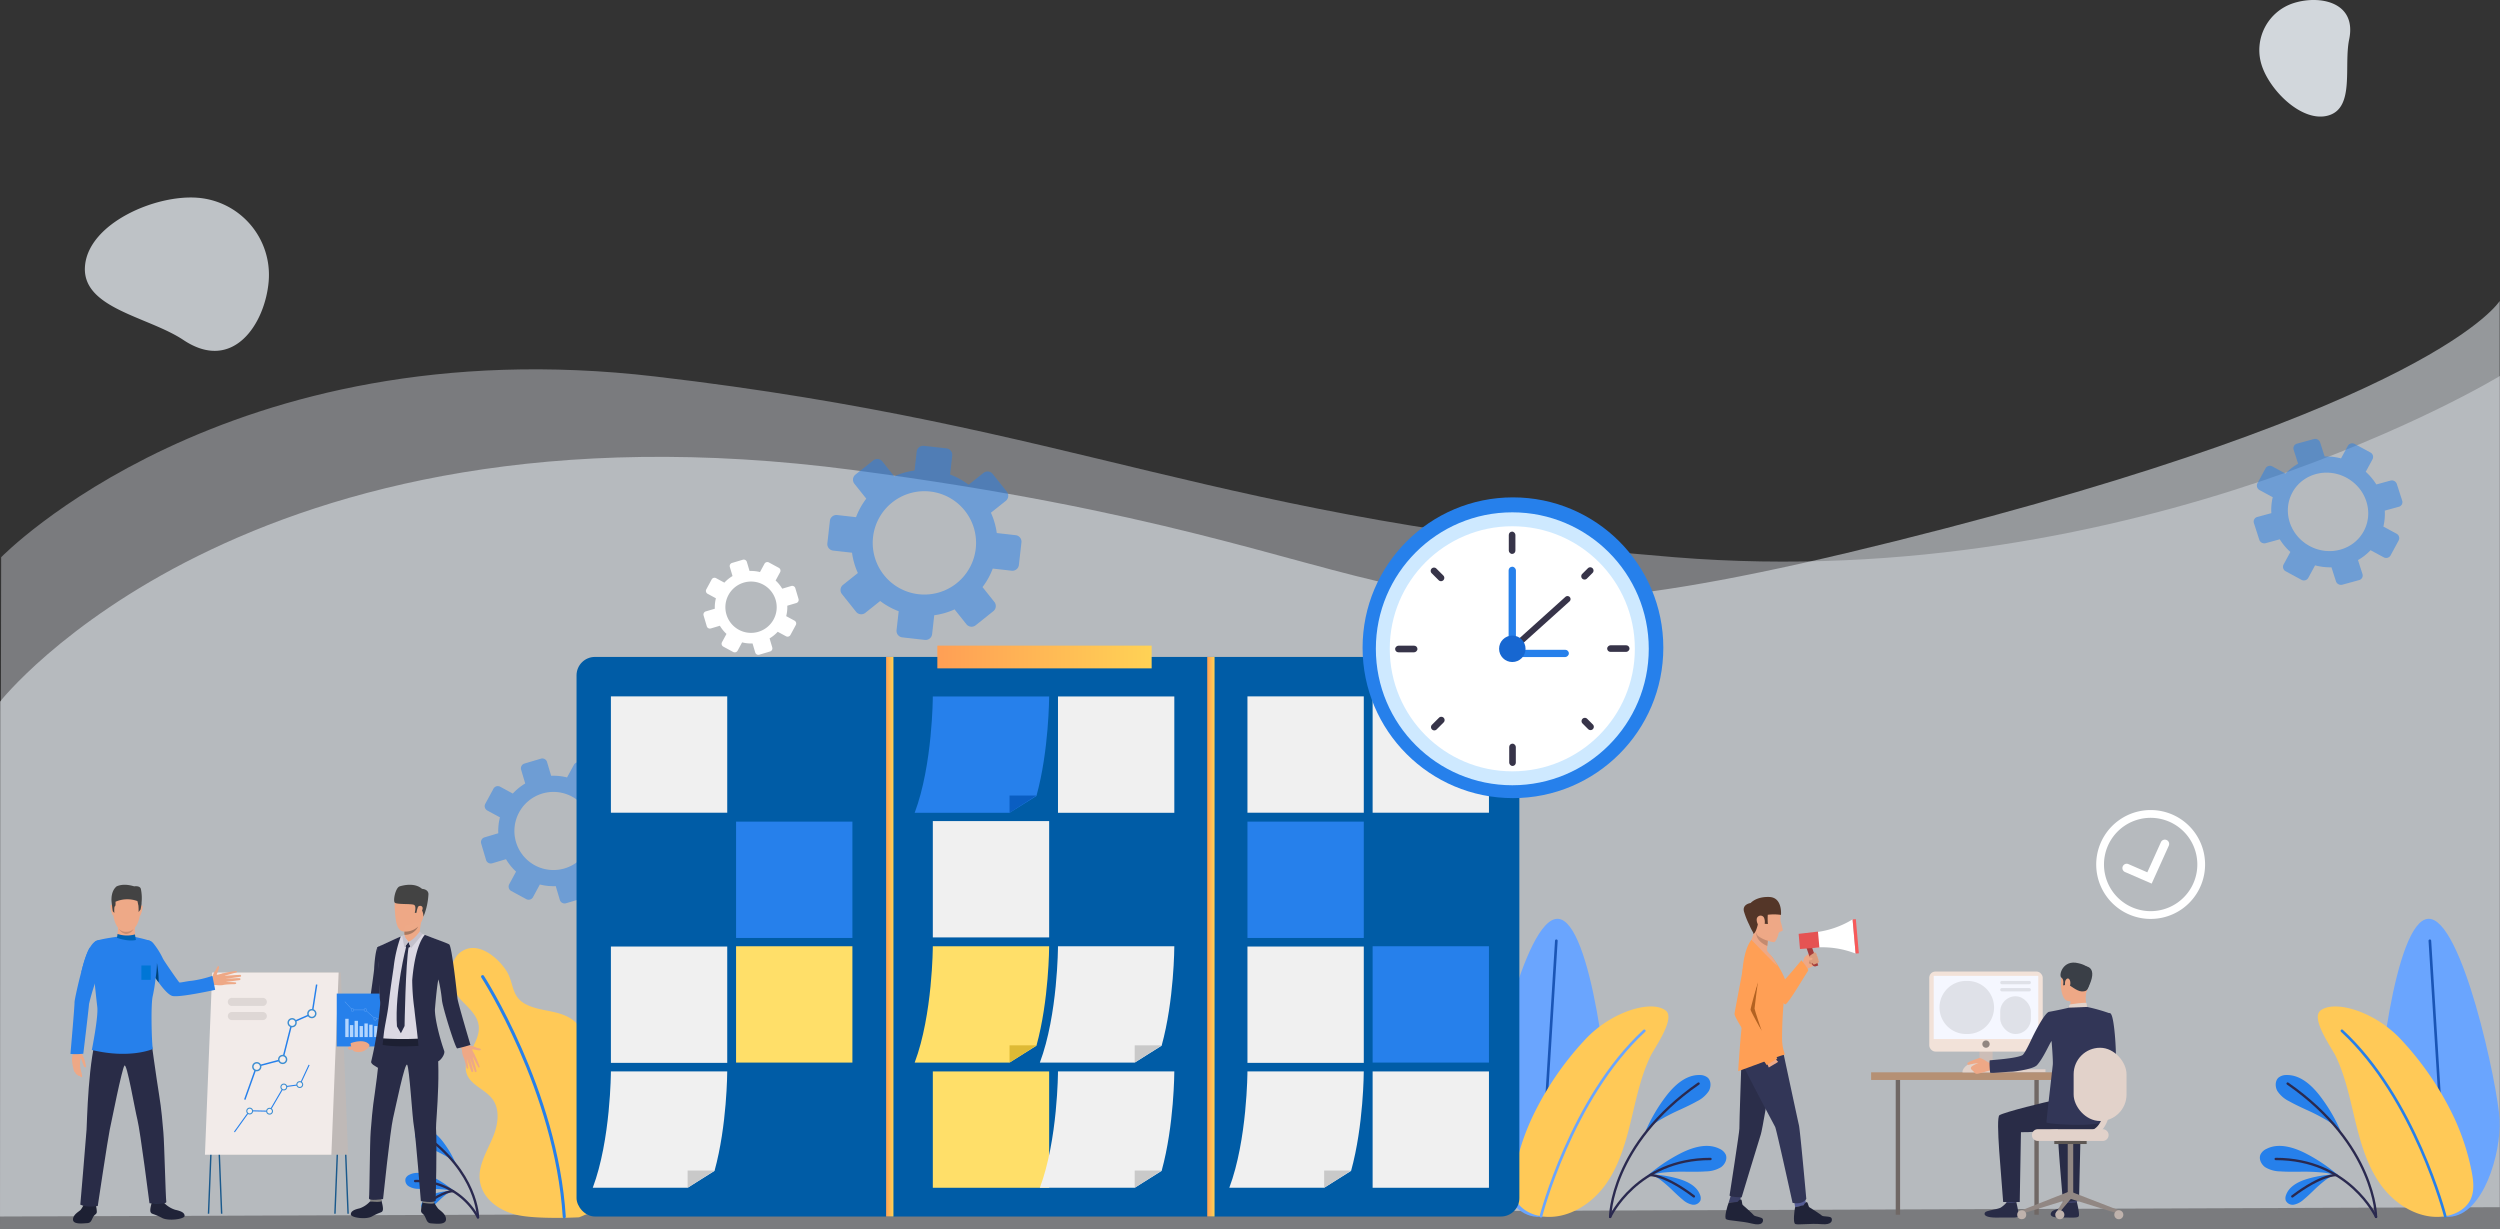 <svg xmlns="http://www.w3.org/2000/svg" xmlns:xlink="http://www.w3.org/1999/xlink" width="814.633" height="400.561" viewBox="0 0 814.633 400.561"><rect x="0" y="0" width="814.633" height="400.561" fill="#333333" stroke="none"/><defs><style>.a,.b,.c,.d{fill:#ecf1f7;}.a{opacity:0.38;}.b{opacity:0.53;}.c{opacity:0.86;}.d{opacity:0.75;}.e,.g{fill:#2680eb;}.e,.f{opacity:0.5;}.h{fill:#fff;}.i{fill:#599af2;opacity:0.39;}.j{fill:#ffc957;}.bj,.k,.l,.n,.o,.p{fill:none;stroke-linecap:round;}.k{stroke:#2a294f;stroke-width:0.78px;}.k,.l,.n,.o,.p{stroke-linejoin:round;}.l,.p{stroke:#2680eb;}.m{fill:#6aa5fe;}.n{stroke:#1a55b5;}.n,.o,.p{stroke-width:0.867px;}.o{stroke:#6aa5fe;}.q{fill:#eea886;}.r{fill:#cf8c6c;}.s{fill:#3b3f66;}.t{fill:#555c94;}.u{fill:#2b2e4a;}.v{fill:#323657;}.w{fill:#ff9f55;}.x{fill:#f75a5a;}.y{fill:#202338;}.z{fill:#eea987;}.aa{fill:#543628;}.ab{fill:#c48a6f;}.ac{fill:#a53c3b;}.ad{fill:#db9c7c;}.ae{fill:#e55353;}.af{fill:#b36222;}.ag{fill:#005ca6;}.ah{fill:#f0f0f0;}.ai{fill:#ffdf69;}.aj{fill:#c9c9c9;}.ak{fill:#deba35;}.al{fill:#0a5ec2;}.am{fill:url(#a);}.an{fill:#c78d71;}.ao{fill:#1d2033;}.ap{fill:#50558a;}.aq{fill:#1a598c;}.ar{fill:#bfb9b7;}.as{fill:#f2ebe9;}.at{fill:#f5eeec;}.au{fill:#3d8ed1;}.av{fill:#ded7d5;}.aw{fill:#2f6b8c;}.ax{fill:#292c47;}.ay{fill:#00447a;}.az{fill:#0076d6;}.ba{fill:#0064b5;}.bb{fill:#434343;}.bc{fill:#b3d5fe;}.bd{fill:#81807e;}.be{fill:#dbd8e3;}.bf{fill:#a77860;}.bg{fill:#c4c1cc;}.bh{fill:#cee9ff;}.bi{fill:#373449;}.bj{stroke:#373449;stroke-miterlimit:10;stroke-width:2px;}.bk{fill:#1767d1;}.bl{fill:#e2d2ca;}.bm{fill:#706865;}.bn{fill:#ccbdb7;}.bo{fill:#b59074;}.bp{fill:#ead8cf;}.bq{fill:#da9b5b;}.br{fill:#424773;}.bs{fill:#3a3f47;}.bt{fill:#918783;}.bu{fill:#5e5854;}.bv{fill:#bfb2ac;}.bw{fill:#f2e2d9;}.bx{fill:#f5f7ff;}.by{fill:#918681;}.bz{fill:#dfe1e8;}</style><linearGradient id="a" y1="0.5" x2="1" y2="0.5" gradientUnits="objectBoundingBox"><stop offset="0" stop-color="#ff9f55"/><stop offset="1" stop-color="#ffd255"/></linearGradient></defs><g transform="translate(-551 -362.929)"><path class="a" d="M1365.633,3572.166H551l.379-218.984s73.068-75.29,213.084-58.9,180.282,46.594,332.295,58.9,268.875-59.086,268.875-59.086Z" transform="translate(0 -2808.675)"/><path class="b" d="M551,3397.011s79.582-101.576,277.893-75.5,163.511,67.187,339.769,23.173,196.87-78.244,196.87-78.244v295.288L551,3564.773Z" transform="translate(0 -2805.438)"/><path class="c" d="M57.352,320.487A16.079,16.079,0,0,0,46.738,340.6c2.621,8.484,13.446,19.132,21.93,16.509S73.5,341.05,75.3,332.355C77.819,320.229,65.836,317.865,57.352,320.487Z" transform="translate(1241.186 43.403)"/><path class="d" d="M54.659,13.283A25.185,25.185,0,0,0,20.558,3C8.3,9.573-4.819,29.409,1.758,41.666S27.89,44.28,41.8,44.443C61.2,44.671,61.234,25.54,54.659,13.283Z" transform="matrix(0.839, 0.545, -0.545, 0.839, 599.932, 413.659)"/><g transform="translate(707.724 610.081)"><path class="e" d="M948.028,208.208l-4.119-2.232a17.892,17.892,0,0,0,.537-5.182l4.493-1.336a1.613,1.613,0,0,0,1.086-2.005l-1.592-5.355a1.612,1.612,0,0,0-2.005-1.086l-4.493,1.336a17.893,17.893,0,0,0-3.281-4.048l2.231-4.119a1.612,1.612,0,0,0-.65-2.186l-4.912-2.661a1.612,1.612,0,0,0-2.186.65L930.9,184.1a17.841,17.841,0,0,0-5.182-.537l-1.336-4.494a1.612,1.612,0,0,0-2.005-1.086l-5.355,1.592a1.613,1.613,0,0,0-1.086,2.005l1.336,4.492a17.885,17.885,0,0,0-4.047,3.282l-4.12-2.231a1.612,1.612,0,0,0-2.186.65l-2.66,4.912a1.612,1.612,0,0,0,.65,2.186l4.119,2.231a17.9,17.9,0,0,0-.537,5.183L904,203.627a1.613,1.613,0,0,0-1.086,2.005l1.592,5.355a1.613,1.613,0,0,0,2.005,1.086l4.493-1.336a17.881,17.881,0,0,0,3.281,4.048l-2.231,4.119a1.612,1.612,0,0,0,.65,2.186l4.912,2.661a1.613,1.613,0,0,0,2.187-.65l2.231-4.12a17.866,17.866,0,0,0,5.182.538l1.336,4.492a1.613,1.613,0,0,0,2.005,1.086l5.355-1.592A1.614,1.614,0,0,0,937,221.5l-1.336-4.492a17.9,17.9,0,0,0,4.047-3.282l4.12,2.232a1.613,1.613,0,0,0,2.186-.651l2.661-4.912A1.613,1.613,0,0,0,948.028,208.208Zm-27.62,4.527a12.728,12.728,0,1,1,17.254-5.13A12.728,12.728,0,0,1,920.408,212.735Z" transform="translate(-902.848 -177.92)"/></g><g class="f" transform="translate(811.536 522.558) rotate(-22)"><path class="g" d="M59.769,40.067l-5.45-2.952a23.666,23.666,0,0,0,.711-6.856l5.944-1.767a2.134,2.134,0,0,0,1.437-2.653L60.3,18.755a2.132,2.132,0,0,0-2.653-1.436l-5.944,1.767a23.675,23.675,0,0,0-4.341-5.354l2.951-5.449a2.133,2.133,0,0,0-.86-2.892l-6.5-3.52a2.133,2.133,0,0,0-2.892.86l-2.952,5.45A23.6,23.6,0,0,0,30.26,7.47L28.493,1.525A2.132,2.132,0,0,0,25.84.089L18.756,2.2a2.133,2.133,0,0,0-1.437,2.653l1.767,5.943a23.655,23.655,0,0,0-5.353,4.342l-5.45-2.951a2.132,2.132,0,0,0-2.892.86l-3.519,6.5a2.133,2.133,0,0,0,.86,2.892l5.45,2.951A23.679,23.679,0,0,0,7.47,32.24L1.526,34.007A2.134,2.134,0,0,0,.089,36.66L2.2,43.744a2.134,2.134,0,0,0,2.653,1.437l5.944-1.768a23.656,23.656,0,0,0,4.341,5.354l-2.951,5.449a2.133,2.133,0,0,0,.86,2.892l6.5,3.52a2.134,2.134,0,0,0,2.893-.86l2.951-5.45a23.636,23.636,0,0,0,6.856.711l1.767,5.943a2.133,2.133,0,0,0,2.653,1.437L43.744,60.3a2.135,2.135,0,0,0,1.437-2.654l-1.767-5.943a23.679,23.679,0,0,0,5.353-4.342l5.45,2.952a2.134,2.134,0,0,0,2.892-.861l3.52-6.5A2.134,2.134,0,0,0,59.769,40.067ZM23.231,46.056a16.838,16.838,0,1,1,22.825-6.787A16.838,16.838,0,0,1,23.231,46.056Z" transform="translate(0 0)"/></g><g transform="translate(780.215 545.276)"><path class="h" d="M902.588,154.4l-2.706-1.466a11.753,11.753,0,0,0,.353-3.4l2.952-.877a1.059,1.059,0,0,0,.713-1.318l-1.046-3.518a1.059,1.059,0,0,0-1.317-.713l-2.952.877a11.744,11.744,0,0,0-2.155-2.658l1.466-2.706a1.06,1.06,0,0,0-.427-1.436l-3.227-1.748a1.059,1.059,0,0,0-1.436.427l-1.466,2.706a11.755,11.755,0,0,0-3.4-.353l-.878-2.951a1.059,1.059,0,0,0-1.317-.714l-3.518,1.046a1.059,1.059,0,0,0-.713,1.317l.878,2.951a11.768,11.768,0,0,0-2.659,2.156l-2.706-1.466a1.059,1.059,0,0,0-1.435.427l-1.748,3.227a1.06,1.06,0,0,0,.427,1.436l2.706,1.466a11.758,11.758,0,0,0-.353,3.4l-2.951.878a1.059,1.059,0,0,0-.714,1.317L874,156.228a1.06,1.06,0,0,0,1.318.714l2.951-.878a11.745,11.745,0,0,0,2.156,2.658l-1.466,2.706a1.059,1.059,0,0,0,.427,1.436l3.227,1.748a1.059,1.059,0,0,0,1.435-.427l1.466-2.706a11.732,11.732,0,0,0,3.4.353l.877,2.951a1.06,1.06,0,0,0,1.318.714l3.517-1.046a1.06,1.06,0,0,0,.714-1.318l-.877-2.951a11.765,11.765,0,0,0,2.658-2.156l2.706,1.466a1.059,1.059,0,0,0,1.436-.427l1.747-3.227A1.059,1.059,0,0,0,902.588,154.4Zm-18.143,2.974a8.361,8.361,0,1,1,11.334-3.37A8.361,8.361,0,0,1,884.445,157.376Z" transform="translate(-872.911 -134.508)"/></g><path class="i" d="M1232.287,198.328l-2.164-1.172a8.772,8.772,0,0,0,.229-2.625l2.323-.634a.785.785,0,0,0,.546-1.007l-.879-2.733a.875.875,0,0,0-1.054-.57l-2.323.635a9.616,9.616,0,0,0-1.746-2.085l1.121-2.069a.83.83,0,0,0-.359-1.116l-2.58-1.4a.829.829,0,0,0-1.131.309l-1.12,2.069a9.624,9.624,0,0,0-2.7-.322l-.738-2.293a.875.875,0,0,0-1.054-.571l-2.769.757a.785.785,0,0,0-.546,1.007l.738,2.293a8.765,8.765,0,0,0-2.073,1.626l-2.164-1.172a.829.829,0,0,0-1.13.309l-1.336,2.467a.829.829,0,0,0,.359,1.115l2.164,1.173a8.756,8.756,0,0,0-.23,2.624l-2.323.635a.785.785,0,0,0-.546,1.007l.88,2.733a.874.874,0,0,0,1.053.571l2.324-.635a9.613,9.613,0,0,0,1.745,2.085l-1.121,2.069a.829.829,0,0,0,.359,1.115l2.58,1.4a.829.829,0,0,0,1.13-.309l1.121-2.069a9.647,9.647,0,0,0,2.7.322l.738,2.293a.875.875,0,0,0,1.054.57l2.769-.756a.785.785,0,0,0,.545-1.007l-.738-2.293a8.792,8.792,0,0,0,2.073-1.626l2.164,1.172a.829.829,0,0,0,1.13-.309l1.336-2.467A.829.829,0,0,0,1232.287,198.328Zm-14.319,2.031a6.4,6.4,0,1,1,8.923-2.437A6.543,6.543,0,0,1,1217.968,200.359Z" transform="translate(-189.463 434.906)"/><path class="e" d="M1255.3,213.6l-4.28-2.318a17.363,17.363,0,0,0,.454-5.193l4.6-1.254a1.553,1.553,0,0,0,1.079-1.992l-1.74-5.407a1.729,1.729,0,0,0-2.083-1.128l-4.6,1.256a19.028,19.028,0,0,0-3.454-4.125l2.217-4.093a1.641,1.641,0,0,0-.71-2.208l-5.1-2.764a1.64,1.64,0,0,0-2.238.611l-2.216,4.093a19.038,19.038,0,0,0-5.343-.638l-1.459-4.536a1.731,1.731,0,0,0-2.084-1.129l-5.478,1.5a1.553,1.553,0,0,0-1.079,1.992l1.46,4.536a17.335,17.335,0,0,0-4.1,3.217l-4.281-2.318a1.64,1.64,0,0,0-2.236.611l-2.643,4.881a1.639,1.639,0,0,0,.71,2.207l4.281,2.32a17.332,17.332,0,0,0-.455,5.191l-4.6,1.256a1.553,1.553,0,0,0-1.079,1.992l1.741,5.406a1.729,1.729,0,0,0,2.083,1.129l4.6-1.256a19.022,19.022,0,0,0,3.452,4.125l-2.217,4.093a1.639,1.639,0,0,0,.71,2.207l5.1,2.765a1.639,1.639,0,0,0,2.236-.611l2.218-4.093a19.081,19.081,0,0,0,5.341.638l1.46,4.536a1.73,1.73,0,0,0,2.084,1.128l5.478-1.5a1.553,1.553,0,0,0,1.078-1.992l-1.459-4.536a17.4,17.4,0,0,0,4.1-3.217l4.281,2.318a1.64,1.64,0,0,0,2.236-.612l2.644-4.881A1.64,1.64,0,0,0,1255.3,213.6Zm-28.327,4.018c-6.423-3.479-8.933-11.277-5.606-17.418s11.229-8.3,17.652-4.822,8.932,11.278,5.607,17.419S1233.395,221.1,1226.972,217.618Z" transform="translate(76.606 323.226)"/><g transform="translate(683.05 671.835)"><g transform="translate(0 0)"><path class="j" d="M206.374,706.229c-3.431-3.957-7.774-7.371-9.143-12.365-1-3.649-.21-7.51.18-11.273s.253-7.923-2.181-10.819c-2.006-2.386-5.174-3.423-8.222-4.078s-6.229-1.069-8.933-2.619c-4.391-2.518-3.517-6.8-5.874-10.558-2.645-4.215-8.8-9.593-14.077-6.792-5.587,2.964-4.7,11.965-.985,15.94,2.465,2.636,5.622,5.165,5.984,8.757.545,5.406-5.649,10.275-3.945,15.434,1.258,3.812,6.063,5.122,8.435,8.36,2.347,3.2,1.874,7.691.492,11.413s-3.559,7.164-4.419,11.041c-1.759,7.933,4.465,13.414,11.557,15.182,6.516,1.625,20.572.859,20.572.859a26.889,26.889,0,0,0,13.334-10.975,13.955,13.955,0,0,0,.758-12.118A20.228,20.228,0,0,0,206.374,706.229Z" transform="translate(-139.168 -646.95)"/><g transform="translate(0 58.817)"><path class="g" d="M140.788,717.34a2.505,2.505,0,0,1,1.6-.508c.051,0,.1,0,.155,0,2.233,0,4.467,1.419,6.644,4.222a34.037,34.037,0,0,1,4.259,7.241,14.813,14.813,0,0,0-2.687-2.14,39.589,39.589,0,0,0-4.381-2.265c-1.141-.532-2.322-1.081-3.431-1.705a6.058,6.058,0,0,1-2.419-2.1A2.278,2.278,0,0,1,140.788,717.34Z" transform="translate(-136.96 -716.829)"/><path class="g" d="M136.487,735.755a2.508,2.508,0,0,1,1.226-1.143c.046-.024.093-.046.139-.069,2.018-.955,4.645-.629,7.813.973a34.034,34.034,0,0,1,6.947,4.723,14.742,14.742,0,0,0-3.344-.784,39.387,39.387,0,0,0-4.928-.173c-1.259.008-2.561.017-3.831-.073a6.04,6.04,0,0,1-3.085-.863A2.276,2.276,0,0,1,136.487,735.755Z" transform="translate(-136.352 -719.549)"/><path class="g" d="M142.611,746.238a1.716,1.716,0,0,1,.074-1.144c.012-.033.024-.066.037-.1.556-1.421,2.016-2.49,4.341-3.177a23.253,23.253,0,0,1,5.669-.907,10.091,10.091,0,0,0-2.031,1.178,26.937,26.937,0,0,0-2.532,2.224c-.623.593-1.266,1.209-1.939,1.759a4.136,4.136,0,0,1-1.938,1.017A1.556,1.556,0,0,1,142.611,746.238Z" transform="translate(-137.332 -720.641)"/><path class="k" d="M161.118,746.1s-.07-14.709-18.032-27.2" transform="translate(-137.418 -717.157)"/><path class="k" d="M160.661,748.995a22.628,22.628,0,0,0-20.467-11.817" transform="translate(-136.96 -720.05)"/><path class="k" d="M153.161,741.084s-2.895-.212-8.941,4.349" transform="translate(-137.597 -720.669)"/></g></g><path class="l" d="M166.3,658.035s24,37.068,26.608,78.226" transform="translate(-141.092 -648.705)"/></g><g transform="translate(1035.383 662.325)"><g transform="translate(0 0)"><path class="m" d="M517.242,747.07c-.554,10.991-12.512,30.2-23.5,29.651s-16.85-20.667-16.3-31.657,12.259-65.988,23.249-65.434S517.8,736.079,517.242,747.07Z" transform="translate(-477.407 -679.626)"/><line class="n" x1="5.542" y2="89.063" transform="translate(17.215 7.149)"/><path class="j" d="M491.948,744.316a76.391,76.391,0,0,0-5.56,17.276c-.585,3.048-.952,6.349.427,9.129,1.505,3.036,4.849,4.805,8.192,5.354,8.169,1.342,16.341-3.662,21.129-10.415S523,750.653,524.9,742.6c1.5-6.343,2.971-12.781,5.8-18.693,1.211-2.534,8.3-12.316,4.947-14.855-4.587-3.6-17.866.317-26.376,9.607A99.173,99.173,0,0,0,491.948,744.316Z" transform="translate(-477.267 -679.161)"/><path class="o" d="M494.859,775.946s9.865-38.4,33.674-60.418" transform="translate(-477.118 -679.032)"/></g><g transform="translate(40.294 50.901)"><path class="g" d="M549.014,734.9a9.666,9.666,0,0,1-3.864,3.354c-1.771,1-3.658,1.875-5.48,2.723a63.033,63.033,0,0,0-7,3.618,23.582,23.582,0,0,0-4.292,3.419,54.348,54.348,0,0,1,6.8-11.567c3.478-4.477,7.047-6.744,10.614-6.744.082,0,.165,0,.247,0a4.009,4.009,0,0,1,2.552.811C549.808,731.555,549.76,733.56,549.014,734.9Z" transform="translate(-516.856 -729.698)"/><path class="g" d="M552.992,759.346a9.658,9.658,0,0,1-4.927,1.379c-2.028.143-4.108.129-6.119.116a63.165,63.165,0,0,0-7.872.276,23.631,23.631,0,0,0-5.341,1.254,54.34,54.34,0,0,1,11.1-7.545c5.058-2.558,9.254-3.079,12.478-1.553.074.036.148.071.222.11a4,4,0,0,1,1.959,1.826C555.139,756.667,554.239,758.458,552.992,759.346Z" transform="translate(-516.85 -729.322)"/><path class="g" d="M543.567,771.412a6.593,6.593,0,0,1-3.1-1.623c-1.077-.879-2.1-1.861-3.1-2.81a42.983,42.983,0,0,0-4.045-3.552,16.121,16.121,0,0,0-3.244-1.881,37.131,37.131,0,0,1,9.055,1.45c3.715,1.1,6.045,2.806,6.934,5.076.02.052.04.1.059.159a2.739,2.739,0,0,1,.118,1.826A2.483,2.483,0,0,1,543.567,771.412Z" transform="translate(-516.828 -729.171)"/><path class="k" d="M517.044,775.885s.112-23.495,28.8-43.442" transform="translate(-517.044 -729.653)"/><path class="k" d="M517.044,775.484s8.809-18.874,32.689-18.874" transform="translate(-517.044 -729.252)"/><path class="k" d="M529.828,761.776s4.624-.339,14.282,6.947" transform="translate(-516.832 -729.167)"/></g></g><g transform="translate(1287.383 662.325)"><g transform="translate(18.88 0)"><path class="m" d="M477.441,747.07c.554,10.991,12.512,30.205,23.5,29.651s16.851-20.667,16.3-31.657-12.259-65.988-23.249-65.434S476.887,736.079,477.441,747.07Z" transform="translate(-458.007 -679.626)"/><line class="n" x2="5.542" y2="89.063" transform="translate(36.514 7.149)"/><path class="j" d="M530.454,744.316a76.391,76.391,0,0,1,5.56,17.276c.585,3.048.952,6.349-.427,9.129-1.505,3.036-4.849,4.805-8.192,5.354-8.169,1.342-16.341-3.662-21.129-10.415S499.4,750.653,497.5,742.6c-1.5-6.343-2.971-12.781-5.8-18.693-1.211-2.534-8.3-12.316-4.947-14.855,4.587-3.6,17.866.317,26.376,9.607A99.173,99.173,0,0,1,530.454,744.316Z" transform="translate(-485.865 -679.161)"/><path class="p" d="M528.533,775.946s-9.865-38.4-33.674-60.418" transform="translate(-487.005 -679.032)"/></g><g transform="translate(0 50.901)"><path class="g" d="M528.914,734.9a9.666,9.666,0,0,0,3.864,3.354c1.771,1,3.658,1.875,5.48,2.723a63.033,63.033,0,0,1,7,3.618,23.582,23.582,0,0,1,4.292,3.419,54.348,54.348,0,0,0-6.8-11.567c-3.478-4.477-7.047-6.744-10.614-6.744-.082,0-.165,0-.247,0a4.009,4.009,0,0,0-2.552.811C528.12,731.555,528.168,733.56,528.914,734.9Z" transform="translate(-523.216 -729.698)"/><path class="g" d="M530.447,759.346a9.658,9.658,0,0,0,4.927,1.379c2.028.143,4.108.129,6.119.116a63.165,63.165,0,0,1,7.872.276,23.631,23.631,0,0,1,5.341,1.254,54.34,54.34,0,0,0-11.1-7.545c-5.058-2.558-9.254-3.079-12.478-1.553-.074.036-.148.071-.222.11a4,4,0,0,0-1.959,1.826C528.3,756.667,529.2,758.458,530.447,759.346Z" transform="translate(-528.733 -729.322)"/><path class="g" d="M532.877,771.412a6.593,6.593,0,0,0,3.1-1.623c1.077-.879,2.1-1.861,3.1-2.81a42.983,42.983,0,0,1,4.045-3.552,16.121,16.121,0,0,1,3.244-1.881A37.131,37.131,0,0,0,537.3,763c-3.715,1.1-6.045,2.806-6.934,5.076-.02.052-.04.1-.059.159a2.739,2.739,0,0,0-.118,1.826A2.483,2.483,0,0,0,532.877,771.412Z" transform="translate(-521.76 -729.171)"/><path class="k" d="M545.846,775.885s-.112-23.495-28.8-43.442" transform="translate(-507.99 -729.653)"/><path class="k" d="M549.734,775.484s-8.809-18.874-32.689-18.874" transform="translate(-511.878 -729.252)"/><path class="k" d="M544.11,761.776s-4.624-.339-14.282,6.947" transform="translate(-519.249 -729.167)"/></g></g><g transform="translate(1113.229 655.205)"><path class="q" d="M2545.253,1219.608s.579-1.511.675-1.74a3.907,3.907,0,0,1,1.373-.985,4.529,4.529,0,0,1,1.936-.51.7.7,0,0,1,.433.387,1.336,1.336,0,0,1,.124.667.814.814,0,0,1,.3.726.709.709,0,0,1,.175.769.593.593,0,0,1,.176.63,5.393,5.393,0,0,0-.751.584,11.293,11.293,0,0,1-2.737,1.41S2545.561,1221.595,2545.253,1219.608Z" transform="translate(-2520.093 -1198.26)"/><path class="r" d="M2555.348,1232.168a4,4,0,0,1-.078,1.045c-.107.232,1.662.712,1.662.712S2556.337,1232.159,2555.348,1232.168Z" transform="translate(-2528.054 -1211.677)"/><path class="q" d="M2570.591,1238.364s-.465.45-.522.527-2.281-1.331-1.181-2.464S2570.591,1238.364,2570.591,1238.364Z" transform="translate(-2543.727 -1215.08)"/><path class="s" d="M2712.821,1741.726l.726-2.408,3.26.469-.448,2.167Z" transform="translate(-2711.756 -1642.134)"/><path class="t" d="M2572.566,1749.112l.206,1.312,3.548-.656-.224-1.961Z" transform="translate(-2550.059 -1649.338)"/><g transform="translate(1.353 52.454)"><path class="u" d="M2665.459,1454.128s-2.146,12.985-2.618,14.35c-.481,1.392-6.235,20.476-6.235,20.476s-3.767-.041-3.942-.611c0,0,3.265-20.988,3.2-21.776s.709-23.036.709-23.036S2665.2,1452.849,2665.459,1454.128Z" transform="translate(-2652.664 -1443.531)"/></g><g transform="translate(5.149 48.775)"><path class="v" d="M2585.658,1421.368s4.649,21.757,5.043,23.422,2.4,24,2.4,24-.923,1.993-4.475,1.312c0,0-5.25-23.944-5.671-24.742-1.634-3.1-9.649-18.1-10.437-20.247a12.992,12.992,0,0,1-.613-4.672S2577.608,1417.105,2585.658,1421.368Z" transform="translate(-2571.892 -1419.199)"/></g><g transform="translate(14.57 20.626)"><path class="w" d="M2569.781,1235.133s1.953,4.629,2.42,4.483,5.731-6.552,5.731-6.552,2.513,3.025,2.19,3.383c-.451.5-6.612,11.163-7.488,10.988s-4.893-6.557-4.893-6.557S2567.434,1236.018,2569.781,1235.133Z" transform="translate(-2567.727 -1233.064)"/></g><g transform="translate(4.155 13.935)"><path class="w" d="M2620.331,1188.814a78.153,78.153,0,0,1,6.28,5.068c1.364,1.446,5.166,7.478,4.932,9.317a133.222,133.222,0,0,0-1.222,17.848c.047,4.18,1.4,5.222.57,5.3-.951.088-13.076,4.726-14.873,5.3,0,0,.924-14.736,1.494-16.445S2615.248,1195.738,2620.331,1188.814Z" transform="translate(-2616.017 -1188.814)"/></g><path class="h" d="M2478.279,1145.041l.494,5.568.494,5.568a29.883,29.883,0,0,0-13.159-1.97l-.217-2.456-.219-2.47A29.983,29.983,0,0,0,2478.279,1145.041Z" transform="translate(-2436.839 -1137.726)"/><rect class="x" width="1.063" height="11.18" transform="matrix(-0.996, 0.088, -0.088, -0.996, 43.485, 18.357)"/><path class="y" d="M2517.15,1755.869s2.677-.567,2.77-.651.65-1.154,1.069-.976.447,1.469.857,1.68,3.654,2.321,4.055,2.708,2.825.112,3.116.793.342,2.3-3.287,1.982-7.755.345-8.542-.069S2516.919,1756.916,2517.15,1755.869Z" transform="translate(-2494.438 -1654.783)"/><path class="y" d="M2666.259,1749.454s2.734-.132,2.838-.2.827-1.036,1.211-.793.206,1.522.577,1.8,3.236,2.876,3.569,3.322,2.771.563,2.949,1.281-.03,2.324-3.562,1.43-7.71-.9-8.421-1.435S2665.865,1750.451,2666.259,1749.454Z" transform="translate(-2665.195 -1649.861)"/><g transform="translate(13.476 52.003)"><path class="z" d="M2635.5,1440.545s.351,1.323.881,1.6-2.393,3.174-2.393,3.174a25.043,25.043,0,0,1-1.223-2.88A18.2,18.2,0,0,1,2635.5,1440.545Z" transform="translate(-2632.768 -1440.545)"/></g><path class="v" d="M2622.562,1447.858a56.609,56.609,0,0,1,1.192,7.335c-.039,1.725-6.545-2.6-6.25-4.319Z" transform="translate(-2604.288 -1394.749)"/><g transform="translate(8.468 8.327)"><path class="q" d="M2634.238,1157.343s9,9.492,8.441,8.432c-2.007-3.779-3.373-4.4-3.357-5.111.012-.544.2-2.135.223-2.667.051-1.012.111-1.835.111-1.835s-4.494-6.082-4.264-3.987S2634.238,1157.343,2634.238,1157.343Z" transform="translate(-2634.238 -1151.736)"/></g><g transform="translate(7.905 0.717)"><path class="q" d="M2631.277,1103.12a22.343,22.343,0,0,1,1.294,3.5,14.2,14.2,0,0,0-.014,1.949,27.851,27.851,0,0,1,.744,2.916c-.089.56-1.27.29-1.416,1.213s-.97,2.666-1.395,2.708c-1.092.109-5.31-1.525-5.592-2.4s-1.886-5.729-2.374-6.65,7.271-6.151,8.012-4.694Z" transform="translate(-2622.503 -1101.408)"/></g><path class="aa" d="M2626.415,1101.4c-.6-2.409,2.178-2.756,2.178-2.756s1.773-2.139,6.11-1.966,3.775,5.839,3.775,5.839a16.088,16.088,0,0,0-4.3-.043,20.462,20.462,0,0,0,.035,3.013l-1.637-.116s.145-2.146-.641-2.234-.968,4.555-2.411,5.6a1.6,1.6,0,0,0-.209-.645h0a18.547,18.547,0,0,1-1.177-2.346A26.643,26.643,0,0,1,2626.415,1101.4Z" transform="translate(-2620.37 -1096.669)"/><g transform="translate(10.196 6.056)"><path class="q" d="M2663.716,1137.629a1.24,1.24,0,0,0-2.054-.538c-1.031.79.092,3.533,1.109,3.5S2664.173,1139.05,2663.716,1137.629Z" transform="translate(-2661.252 -1136.716)"/></g><path class="ab" d="M2654.764,1173.076a3.177,3.177,0,0,0,.467,1.063,9.669,9.669,0,0,0,3.312,1.651l-.179,1.7S2654.626,1176.126,2654.764,1173.076Z" transform="translate(-2644.711 -1161.521)"/><path class="ac" d="M2549.32,1209.337l.652-.228-2.166-6.265-1.656.572,1.835,5.311A.977.977,0,0,0,2549.32,1209.337Z" transform="translate(-2519.717 -1186.788)"/><path class="ad" d="M2546.885,1216.532s-1.751,1-1.625,1.3a.513.513,0,0,0,.356.337l-.534.739s-.077.689.7.572c0,0-.139.636.594.434,0,0,.1.461.452.427a6.722,6.722,0,0,0,1.456-.725s.215-.259-.127-.639a.714.714,0,0,0-.187-.769.8.8,0,0,0-.3-.742s.115-.841-.588-1.029C2547.073,1216.44,2546.958,1216.49,2546.885,1216.532Z" transform="translate(-2517.928 -1198.328)"/><path class="ae" d="M2544.158,1176.955l6.323-.487-.46-5.191-6.3.738Z" transform="translate(-2519.857 -1159.994)"/><path class="q" d="M2558.7,1226.054a6.847,6.847,0,0,1,2.153.233c.174.067.33.164.334.351s-.263.43-.861.487a5.075,5.075,0,0,0-1.344.407S2558.351,1227.412,2558.7,1226.054Z" transform="translate(-2532.813 -1206.483)"/><path class="af" d="M2672.463,1295.528s-2.328-6.819-2.328-7.272,1.1-8.7,1.1-8.7l-3.185,9.739Z" transform="translate(-2660.641 -1251.895)"/><g transform="translate(2.969 17.943)"><path class="w" d="M2637.771,1217.1s-3.188,16.617-3.443,18.317c-.241,1.61,10.5,16.741,10.5,16.741l3.446-2.127s-8.722-15.219-8.722-15.92,3.809-14.119,3.809-14.119,1.639-2.936-1.385-4.294A2.987,2.987,0,0,0,2637.771,1217.1Z" transform="translate(-2634.324 -1215.318)"/></g></g><g transform="translate(738.867 573.308)"><g transform="translate(0 3.684)"><rect class="ag" width="307.223" height="182.344" rx="6"/><rect class="g" width="37.907" height="37.907" transform="translate(51.984 53.669)"/><rect class="ah" width="37.907" height="37.907" transform="translate(11.197 12.854)"/><rect class="ah" width="37.907" height="37.907" transform="translate(116.095 53.489)"/><rect class="ai" width="37.907" height="37.907" transform="translate(51.984 94.277)"/><rect class="ai" width="37.907" height="37.907" transform="translate(116.095 135.066)"/><rect class="ah" width="37.907" height="37.907" transform="translate(11.197 94.367)"/><g transform="translate(150.973 135.066)"><path class="ah" d="M1272.465,1408.325s-.026,17.546-4.139,32.42l-8.767,5.487H1228.65c5.872-15.627,5.907-37.907,5.907-37.907Z" transform="translate(-1228.65 -1408.325)"/><path class="aj" d="M1429.218,1623.489v-5.614h8.766Z" transform="translate(-1398.309 -1585.582)"/></g><g transform="translate(110.185 94.277)"><path class="ai" d="M1007.793,1143.641s-.026,17.546-4.14,32.42l-8.766,5.487H963.978c5.872-15.627,5.908-37.906,5.908-37.906Z" transform="translate(-963.978 -1143.641)"/><path class="ak" d="M1164.546,1358.805v-5.614h8.766Z" transform="translate(-1133.637 -1320.898)"/></g><rect class="ah" width="37.907" height="37.907" transform="translate(156.882 12.881)"/><g transform="translate(110.185 12.881)"><path class="g" d="M1007.793,615.463s-.026,17.546-4.14,32.42l-8.766,5.487H963.978c5.872-15.627,5.908-37.907,5.908-37.907Z" transform="translate(-963.978 -615.463)"/><path class="al" d="M1164.546,830.627v-5.614h8.766Z" transform="translate(-1133.637 -792.72)"/></g><g transform="translate(5.287 135.066)"><path class="ah" d="M327.105,1408.325s-.026,17.546-4.139,32.42l-8.766,5.487H283.291c5.872-15.627,5.908-37.907,5.908-37.907Z" transform="translate(-283.291 -1408.325)"/><path class="aj" d="M483.859,1623.489v-5.614h8.766Z" transform="translate(-452.95 -1585.582)"/></g><rect class="g" width="37.907" height="37.907" transform="translate(218.619 53.669)"/><rect class="ah" width="37.907" height="37.907" transform="translate(218.619 12.854)"/><rect class="ah" width="37.907" height="37.907" transform="translate(259.406 12.854)"/><rect class="g" width="37.907" height="37.907" transform="translate(259.406 94.277)"/><rect class="ah" width="37.907" height="37.907" transform="translate(259.406 135.066)"/><rect class="ah" width="37.907" height="37.907" transform="translate(218.619 94.367)"/><g transform="translate(212.709 135.066)"><path class="ah" d="M1673.077,1408.325s-.027,17.546-4.14,32.42l-8.766,5.487h-30.909c5.872-15.627,5.908-37.907,5.908-37.907Z" transform="translate(-1629.263 -1408.325)"/><path class="aj" d="M1829.83,1623.489v-5.614h8.766Z" transform="translate(-1798.922 -1585.582)"/></g><g transform="translate(150.973 94.277)"><path class="ah" d="M1272.465,1143.641s-.026,17.546-4.139,32.42l-8.767,5.487H1228.65c5.872-15.627,5.907-37.906,5.907-37.906Z" transform="translate(-1228.65 -1143.641)"/><path class="aj" d="M1429.218,1358.805v-5.614h8.766Z" transform="translate(-1398.309 -1320.898)"/></g><rect class="am" width="2.384" height="182.344" transform="translate(100.875)"/><rect class="am" width="2.384" height="182.344" transform="translate(205.512)"/></g><rect class="am" width="69.831" height="7.411" transform="translate(117.572)"/></g><g transform="translate(573.954 651.238)"><g transform="translate(13.68 1.161)"><path class="z" d="M693.616,1096.719s4.454.752,3.7,7.724-4.687,6.358-4.95,6.348-3.954.084-4.149-8.442C688.215,1102.35,688.158,1096.046,693.616,1096.719Z" transform="translate(-688.215 -1096.669)"/></g><g transform="translate(15.182 12.571)"><path class="z" d="M703.67,1170.421a16.034,16.034,0,0,0,.1,3.516c.271.625-3.559,2.58-5.95.329a24.657,24.657,0,0,0,.333-4.245C698,1168.913,703.67,1170.421,703.67,1170.421Z" transform="translate(-697.82 -1169.614)"/></g><g transform="translate(22.579 6.739)"><path class="z" d="M745.394,1132.555s.494-.516.668.014a8.892,8.892,0,0,1-.729,2.987s-.091.2-.207.09A25.6,25.6,0,0,1,745.394,1132.555Z" transform="translate(-745.103 -1132.33)"/></g><g transform="translate(13.03 6.534)"><path class="z" d="M684.759,1131.262s-.473-.536-.668-.014a8.948,8.948,0,0,0,.606,3.015s.153.241.274.132A25.738,25.738,0,0,0,684.759,1131.262Z" transform="translate(-684.058 -1131.02)"/></g><path class="an" d="M701.9,1181a2.836,2.836,0,0,0,2.363.95,3.214,3.214,0,0,0,2.368-.9,2.882,2.882,0,0,1-2.376,1.618A2.915,2.915,0,0,1,701.9,1181Z" transform="translate(-686.083 -1166.644)"/><path class="ao" d="M609.7,1754.228a9.176,9.176,0,0,1-1.122,1.911c-.513.542-2.479,1.512-2.489,3.123-.012,1.747,3.313,1.262,4.614,1.2s1.4-1,1.946-1.986,1.1-.822,1.2-1.619a9.532,9.532,0,0,0-.419-2.584Z" transform="translate(-605.258 -1650.208)"/><path class="ap" d="M628.305,1749.746l-.1.829a7.225,7.225,0,0,0,3.979.072l-.108-1.132Z" transform="translate(-623.916 -1646.232)"/><g transform="translate(44.755 47.591)"><path class="aq" d="M928.541,1453.1l-.468-.019,2.355-59.122H889.7l-2.356,59.141-.468-.019,2.374-59.591h41.669Z" transform="translate(-886.873 -1393.489)"/></g><g transform="translate(46.664 47.591)"><path class="aq" d="M942.648,1453.1l-2.356-59.141H899.561l2.355,59.122-.468.019-2.374-59.609h41.669l2.374,59.591Z" transform="translate(-899.074 -1393.489)"/></g><g transform="translate(46.907 28.599)"><path class="ar" d="M903,1331.444h41.2l-2.365-59.366h-41.2Z" transform="translate(-900.631 -1272.078)"/></g><g transform="translate(43.827 28.599)"><path class="as" d="M922.14,1331.444h-41.2l2.365-59.366h41.2Z" transform="translate(-880.94 -1272.078)"/></g><g transform="translate(56.582 32.469)"><path class="g" d="M962.93,1334.427l-.449-.16,3.905-10.954,8.468-2.24,3.043-12.023,6.535-2.884,1.464-9.349.471.074-1.5,9.607-6.56,2.9-3.055,12.07-8.5,2.248Z" transform="translate(-962.481 -1296.815)"/></g><g transform="translate(67.881 55.65)"><path class="at" d="M1036.969,1445.473a1.271,1.271,0,1,1-1.788-.18A1.271,1.271,0,0,1,1036.969,1445.473Z" transform="translate(-1034.714 -1445.007)"/></g><g transform="translate(67.644 55.412)"><path class="au" d="M1035.659,1446.164a1.509,1.509,0,1,1,.214-2.123A1.511,1.511,0,0,1,1035.659,1446.164Zm-1.609-1.968a1.032,1.032,0,1,0,1.453.146A1.033,1.033,0,0,0,1034.05,1444.2Z" transform="translate(-1033.195 -1443.487)"/></g><g transform="translate(70.965 43.675)"><path class="at" d="M1056.681,1368.923a1.271,1.271,0,1,1-1.788-.18A1.271,1.271,0,0,1,1056.681,1368.923Z" transform="translate(-1054.426 -1368.456)"/></g><g transform="translate(70.727 43.437)"><path class="au" d="M1055.37,1369.614a1.509,1.509,0,1,1,.214-2.124A1.511,1.511,0,0,1,1055.37,1369.614Zm-1.608-1.968a1.033,1.033,0,1,0,1.453.146A1.034,1.034,0,0,0,1053.762,1367.646Z" transform="translate(-1052.907 -1366.937)"/></g><g transform="translate(77.399 40.709)"><path class="at" d="M1097.815,1349.958a1.271,1.271,0,1,1-1.788-.18A1.271,1.271,0,0,1,1097.815,1349.958Z" transform="translate(-1095.56 -1349.492)"/></g><g transform="translate(59.446 58.001)"><path class="at" d="M983.043,1460.507a1.271,1.271,0,1,1-1.788-.18A1.271,1.271,0,0,1,983.043,1460.507Z" transform="translate(-980.789 -1460.041)"/></g><g transform="translate(59.208 57.764)"><path class="au" d="M981.734,1461.2a1.509,1.509,0,1,1,.213-2.123A1.511,1.511,0,0,1,981.734,1461.2Zm-1.609-1.968a1.032,1.032,0,1,0,1.453.146A1.033,1.033,0,0,0,980.125,1459.23Z" transform="translate(-979.27 -1458.521)"/></g><g transform="translate(51.284 41.457)"><path class="av" d="M1.318,0H11.4a1.318,1.318,0,0,1,1.318,1.318v0A1.318,1.318,0,0,1,11.4,2.636H1.318A1.318,1.318,0,0,1,0,1.318v0A1.318,1.318,0,0,1,1.318,0Z"/></g><g transform="translate(51.284 36.849)"><path class="av" d="M1.318,0H11.4a1.318,1.318,0,0,1,1.318,1.318v0A1.318,1.318,0,0,1,11.4,2.636H1.318A1.318,1.318,0,0,1,0,1.318v0A1.318,1.318,0,0,1,1.318,0Z"/></g><g transform="translate(77.161 40.471)"><path class="au" d="M1096.5,1350.65a1.509,1.509,0,1,1,.213-2.123A1.511,1.511,0,0,1,1096.5,1350.65Zm-1.608-1.968a1.033,1.033,0,1,0,1.453.146A1.034,1.034,0,0,0,1094.9,1348.682Z" transform="translate(-1094.041 -1347.973)"/></g><g transform="translate(53.288 58.612)"><path class="g" d="M941.709,1485.993l-.287-.206,5.021-6.992,6.482.141,4.627-7.929,5.239-.713,2.956-6.35.32.149-3.037,6.525-5.259.716-4.645,7.959-6.5-.141Z" transform="translate(-941.423 -1463.944)"/></g><g transform="translate(63.95 72.842)"><path class="at" d="M1011.386,1555.483a.941.941,0,1,1-1.235-.494A.941.941,0,0,1,1011.386,1555.483Z" transform="translate(-1009.581 -1554.912)"/></g><g transform="translate(63.773 72.666)"><path class="au" d="M1010.011,1555.93a1.117,1.117,0,1,1,.587-1.467A1.118,1.118,0,0,1,1010.011,1555.93Zm-.741-1.729a.764.764,0,1,0,1,.4A.765.765,0,0,0,1009.27,1554.2Z" transform="translate(-1008.454 -1553.787)"/></g><g transform="translate(68.595 64.956)"><path class="at" d="M1041.081,1505.073a.941.941,0,1,1-1.235-.494A.941.941,0,0,1,1041.081,1505.073Z" transform="translate(-1039.276 -1504.502)"/></g><g transform="translate(68.419 64.78)"><path class="au" d="M1039.707,1505.52a1.117,1.117,0,1,1,.587-1.467A1.118,1.118,0,0,1,1039.707,1505.52Zm-.741-1.729a.764.764,0,1,0,1,.4A.765.765,0,0,0,1038.966,1503.791Z" transform="translate(-1038.15 -1503.376)"/></g><g transform="translate(73.779 64.164)"><path class="at" d="M1074.221,1500.008a.941.941,0,1,1-1.235-.494A.94.94,0,0,1,1074.221,1500.008Z" transform="translate(-1072.415 -1499.437)"/></g><g transform="translate(57.468 72.787)"><path class="at" d="M969.953,1555.134a.941.941,0,1,1-1.235-.494A.94.94,0,0,1,969.953,1555.134Z" transform="translate(-968.148 -1554.564)"/></g><g transform="translate(57.292 72.611)"><path class="au" d="M968.579,1555.581a1.117,1.117,0,1,1,.587-1.467A1.118,1.118,0,0,1,968.579,1555.581Zm-.741-1.729a.764.764,0,1,0,1,.4A.765.765,0,0,0,967.838,1553.852Z" transform="translate(-967.022 -1553.438)"/></g><g transform="translate(73.603 63.988)"><path class="au" d="M1072.847,1500.455a1.117,1.117,0,1,1,.587-1.467A1.119,1.119,0,0,1,1072.847,1500.455Zm-.741-1.729a.764.764,0,1,0,1,.4A.765.765,0,0,0,1072.105,1498.726Z" transform="translate(-1071.29 -1498.312)"/></g><g transform="translate(44.932 26.517)"><path class="q" d="M888.007,1263.1s1.343-.421,1.451-1.218a4.513,4.513,0,0,1,.886-1.734c.25-.333.635-1.642,1.058-1.331s-.531,2.188-.653,2.621,1.715-.392,2.17-.278,1.649,3.233.323,3.654-3.021-.006-3.239.114a8.5,8.5,0,0,1-.953.344Z" transform="translate(-888.007 -1258.77)"/></g><g transform="translate(49.513 28.061)"><path class="q" d="M917.288,1269.512a31.034,31.034,0,0,1,4.479-.854c.333.163.375.391-.009.5s-3.977,1.1-3.977,1.1,5.109-.38,5.411-.305c.177.043.284.48.084.558s-5.242.745-5.242.745,4.771-.346,5.005-.208a.329.329,0,0,1-.149.6c-.352.05-4.762.621-4.762.621s3.488-.033,3.618.2c.079.143.19.516-.711.5s-3.029.157-3.029.157Z" transform="translate(-917.288 -1268.64)"/></g><g transform="translate(22.774 18.075)"><path class="g" d="M748.818,1213.1s1.077,1.9,2.516,4.037c.133.2.268.4.406.595a0,0,0,0,0,0,0c.188.27.379.541.573.81.232.321.47.641.71.951,1.335,1.731,2.741,3.2,3.807,3.466,2.308.568,13.905-2,13.905-2l-.9-4.56a36.53,36.53,0,0,1-6.783,1.611c-1.666.139-3.745.686-3.991.531s-5-7.015-5.343-7.755a24.894,24.894,0,0,0-3.157-5.032,2.583,2.583,0,0,0-2.7-.859C743.976,1207.426,748.818,1213.1,748.818,1213.1Z" transform="translate(-746.352 -1204.798)"/></g><g transform="translate(26.019 103.282)"><path class="y" d="M771.557,1749.846a8.792,8.792,0,0,0,3.614,2.278c1.821.395,3.095.9,3.108,1.979s-5.24,1.793-7.323.7c-3.11-1.626-3.426-1.136-3.771-1.949s.414-2.986.392-3.245C767.55,1749.293,771.557,1749.846,771.557,1749.846Z" transform="translate(-767.095 -1749.513)"/></g><g transform="translate(26.498 102.183)"><path class="aw" d="M773.939,1743.019a7.409,7.409,0,0,1,.2.9c-.035.019-4.1.474-3.98-.234.1-.574.242-1.2.242-1.2Z" transform="translate(-770.158 -1742.488)"/></g><g transform="translate(3.211 45.872)"><path class="ax" d="M644.252,1386.356s1.884,13.684,2.653,18.31c.9,5.409,1.2,9.877,1.456,12.677.316,3.521.734,21.54.955,22.57s-5.487.494-5.487.494-2.99-23.491-3.93-27.241c-.875-3.492-3.423-18.574-4.222-17.62s-4.213,18.161-4.8,20.916-3.9,24.839-3.9,24.839-3.541.642-5.687-.441c0,0,1.665-19.317,2.042-24.479.144-1.968.494-23.585,3.821-32.291C628.908,1379.489,644.252,1386.356,644.252,1386.356Z" transform="translate(-621.287 -1382.503)"/></g><path class="g" d="M658.976,1197.335s4.985,1.031,5.577,1.554c.642.558,1.774,6.017,1.842,7.538a58.693,58.693,0,0,1-1.243,10.24c-.642,2.366-.409,14,0,17.282,0,0-7.386,3.308-19.855.305,0,0,2.171-10.791,1.776-14.033-.506-4.153-1.5-14.345-1.5-14.345s-.031-6.235.848-6.978,7.346-1.564,7.346-1.564Z" transform="translate(-638.327 -1180.427)"/><path class="g" d="M630.951,1204.616s3.123.86,1.4,6.592c-1.346,4.489-1.528,5.453-1.528,5.453l-7.205-1.8s1.844-9.483,5.294-10.3A4.606,4.606,0,0,1,630.951,1204.616Z" transform="translate(-620.047 -1186.443)"/><path class="ay" d="M778.2,1256.911c.133.2.268.4.406.595a0,0,0,0,0,0,0c.188.27.379.541.573.81a32.732,32.732,0,0,0-.555-6.373A33.349,33.349,0,0,1,778.2,1256.911Z" transform="translate(-750.445 -1226.495)"/><rect class="az" width="3.061" height="4.674" transform="translate(23.111 26.299)"/><path class="ba" d="M703.569,1191.828a9.722,9.722,0,0,1-5.663-.16l-.178,1.262s3.462,1.315,6.167.713Z" transform="translate(-682.56 -1175.647)"/><path class="q" d="M606.328,1425.693a9.321,9.321,0,0,0,.481,1.915,14.016,14.016,0,0,1,.843,2.023c.056.212.389,1.728.448,1.92s-.378.478-.66.068a12.717,12.717,0,0,1-.59-1.557c-.121-.318-.494-1.325-.607-1.146a11.685,11.685,0,0,0-.15,1.857,11.169,11.169,0,0,0,.252,1.845c.09.44.622,2.289.386,2.381s-.432.06-.72-.44c0,0-.484.254-.746-.357,0,0-.431.143-.674-.651a1.057,1.057,0,0,1-.409-.46,17.224,17.224,0,0,1-.7-3.7c.033-.983.282-1.662.259-2.357a18.546,18.546,0,0,0-.338-2.19Z" transform="translate(-602.988 -1372.35)"/><g transform="translate(0 20.476)"><path class="g" d="M604.952,1254.716a19.28,19.28,0,0,1-4.19.064s1.4-15.9,1.327-16.795c-.067-.831,3.209-15.6,5.009-17.839l2.737,8.64a76.031,76.031,0,0,0-3.018,9.724C606.766,1239.735,604.952,1254.716,604.952,1254.716Z" transform="translate(-600.762 -1220.146)"/></g><path class="bb" d="M696.039,1094.93a14.418,14.418,0,0,0-.242-4.328c-.3-1.165-2.182-.846-2.182-.846h0c-2.876-.862-4.61-.466-5.7,0-1.631,1.336-1.755,3.61-1.681,4.863.033.3.067.595.1.885,0,.006,0,.009,0,.009.148,1.245.3,2.329.3,2.329l.518.6s-.133-2.074.186-2.191c.171-.063.212-.482.214-.855,0-.321-.026-.609-.026-.609a9.536,9.536,0,0,1,7.143-.229c.052.133.128.531.2.884.045.214.089.411.127.522a17.085,17.085,0,0,1,.061,2.166l.648-.847s.082-.4.189-1.012h0c.035-.2.072-.417.11-.651C696.006,1095.621,696.034,1095.356,696.039,1094.93Z" transform="translate(-672.852 -1089.249)"/><g transform="translate(86.776)"><path class="y" d="M1339.135,1766.854A15.96,15.96,0,0,0,1340.5,1769c.538.61,2.6,1.7,2.61,3.511.012,1.964-3.473,1.419-4.836,1.347s-1.466-1.121-2.04-2.233-1.152-.924-1.26-1.821a10.6,10.6,0,0,1,.556-2.951Z" transform="translate(-1307.505 -1663.522)"/><g transform="translate(7.128 19.691)"><path class="ax" d="M1205.956,1251.39s3.839-8.947,4.3-11.149c.21-1,.786-3.478,1.15-5.515.12-.671.222-1.363.308-2.039a.005.005,0,0,0,0,0c.342-2.7.43-5.168.43-5.168s2.039-6.988-2.329-7.414a10.8,10.8,0,0,0-1.609.662c-.736,1.718-1.025,6.1-1.051,7.047-.021.77-1.151,8.538-1.167,8.813-.032.534-1.193,3.334-1.817,5.411-1.359,4.524-2.075,8.093-2.075,8.093Z" transform="translate(-1202.096 -1220.102)"/></g><rect class="g" width="19.69" height="17.224" transform="translate(19.69 52.679) rotate(180)"/><g transform="translate(5.816 44.33)"><g transform="translate(0 0)"><rect class="bc" width="1.096" height="5.297" transform="translate(1.096 5.297) rotate(180)"/></g></g><g transform="translate(4.293 45.722)"><g transform="translate(0 0)"><rect class="bc" width="1.096" height="3.905" transform="translate(1.096 3.905) rotate(180)"/></g></g><g transform="translate(2.779 43.668)"><g transform="translate(0 0)"><rect class="bc" width="1.096" height="5.958" transform="translate(1.096 5.958) rotate(180)"/></g></g><path class="q" d="M1185.081,1425.264s.113,2.321,1.361,2.723a4.248,4.248,0,0,0,3.181-.309c.574-.352,2.021-1.374,1.481-2.016C1189.371,1423.6,1185.081,1425.264,1185.081,1425.264Z" transform="translate(-1180.556 -1373.65)"/><path class="q" d="M1181.058,1437.279s-1.558.114-1.474-.547,1.206-.4,1.206-.4Z" transform="translate(-1175.897 -1383.518)"/><g transform="translate(10.578 45.595)"><g transform="translate(0 0)"><rect class="bc" width="1.096" height="4.032" transform="translate(1.096 4.032) rotate(180)"/></g></g><g transform="translate(9.018 45.188)"><g transform="translate(0 0)"><rect class="bc" width="1.096" height="4.438" transform="translate(1.096 4.438) rotate(180)"/></g></g><g transform="translate(7.437 46.033)"><g transform="translate(0 0)"><rect class="bc" width="1.096" height="3.594" transform="translate(1.096 3.594) rotate(180)"/></g></g><g transform="translate(12.191 46.033)"><g transform="translate(0 0)"><rect class="bc" width="1.096" height="3.594" transform="translate(1.096 3.594) rotate(180)"/></g></g><g transform="translate(2.627 38.073)"><g transform="translate(14.493 5.303)"><path class="bc" d="M1267.445,1374.933a.389.389,0,0,1-.03.044l.044.03,1.174.792.03-.044-1.174-.792Z" transform="translate(-1267.415 -1374.933)"/></g><g transform="translate(10.287 5.117)"><path class="bc" d="M1239.92,1374.129a.339.339,0,0,1,.006.053l.053-.006,3.362-.4.053-.006a.412.412,0,0,1-.006-.053l-.053.006-3.362.4Z" transform="translate(-1239.92 -1373.717)"/></g><g transform="translate(6.985 2.975)"><path class="bc" d="M1218.335,1359.754l.039.036,2.5,2.262.04.036a.387.387,0,0,1,.036-.039l-.039-.036-2.5-2.262-.04-.036A.327.327,0,0,1,1218.335,1359.754Z" transform="translate(-1218.335 -1359.715)"/></g><g transform="translate(2.908 2.692)"><path class="bc" d="M1191.686,1357.89c0,.009,0,.017,0,.026h3.378c0-.009,0-.017,0-.026s0-.018,0-.027h-3.378C1191.686,1357.872,1191.686,1357.881,1191.686,1357.89Z" transform="translate(-1191.685 -1357.863)"/></g><path class="bc" d="M1172.674,1340.3l2.163,2.358.036.039a.416.416,0,0,1,.039-.036l-.036-.039-2.163-2.359Z" transform="translate(-1172.674 -1340.265)"/><g transform="translate(13.701 4.63)"><path class="bc" d="M1262.239,1370.994c0,.009,0,.019,0,.028a.465.465,0,0,0,.835.253.5.5,0,0,0,.03-.044.466.466,0,1,0-.866-.238Zm.054.022c0-.007,0-.015,0-.022a.413.413,0,1,1,.769.208.452.452,0,0,1-.03.044.412.412,0,0,1-.732-.177A.394.394,0,0,1,1262.293,1371.016Z" transform="translate(-1262.239 -1370.528)"/></g><g transform="translate(9.416 5.139)"><path class="bc" d="M1234.227,1374.325a.465.465,0,1,0,.931,0c0-.01,0-.019,0-.029a.465.465,0,0,0-.464-.437.464.464,0,0,0-.327.134.422.422,0,0,0-.036.039A.463.463,0,0,0,1234.227,1374.325Zm.053,0a.411.411,0,0,1,.09-.257.35.35,0,0,1,.036-.039.412.412,0,0,1,.692.221.447.447,0,0,1,.006.053c0,.007,0,.015,0,.022a.413.413,0,0,1-.825,0Z" transform="translate(-1234.227 -1373.859)"/></g><g transform="translate(6.232 2.253)"><path class="bc" d="M1213.415,1355.459c0,.009,0,.018,0,.027a.465.465,0,1,0,0-.053C1213.415,1355.442,1213.415,1355.451,1213.415,1355.459Zm.054.027c0-.009,0-.018,0-.027s0-.017,0-.026a.412.412,0,1,1,.734.283.378.378,0,0,1-.036.039.412.412,0,0,1-.7-.269Z" transform="translate(-1213.415 -1354.994)"/></g><g transform="translate(2.031 2.253)"><path class="bc" d="M1185.952,1355.459a.465.465,0,0,0,.93.027c0-.009,0-.018,0-.027s0-.018,0-.026a.465.465,0,0,0-.759-.334.5.5,0,0,0-.039.036A.464.464,0,0,0,1185.952,1355.459Zm.053,0a.411.411,0,0,1,.115-.285.417.417,0,0,1,.039-.036.412.412,0,0,1,.67.295.363.363,0,0,1,0,.053.412.412,0,0,1-.824-.027Z" transform="translate(-1185.952 -1354.994)"/></g></g><g transform="translate(40.154 51.309)"><path class="q" d="M1419.917,1426.783s.677,1.18,1.479,1.157a4.839,4.839,0,0,1,1.876.552c.376.179,1.736.333,1.514.775s-2.252-.152-2.7-.2.721,1.53.7,1.969-2.851,2.033-3.524.868-.586-2.8-.747-2.987a8.25,8.25,0,0,1-.524-.83Z" transform="translate(-1417.989 -1426.783)"/></g><g transform="translate(41.46 55.259)"><path class="q" d="M1429.924,1452.609a29.109,29.109,0,0,1,1.716,4.021c-.1.334-.311.409-.5.07s-1.858-3.518-1.858-3.518,1.374,4.68,1.36,4.972c-.008.171-.416.338-.532.165s-1.759-4.747-1.759-4.747,1.275,4.372,1.186,4.611a.339.339,0,0,1-.614-.046c-.118-.319-1.543-4.321-1.543-4.321s.716,3.231.513,3.387c-.125.1-.469.256-.626-.582s-.749-2.786-.749-2.786Z" transform="translate(-1426.524 -1452.609)"/></g><g transform="translate(4.584 102.821)"><path class="y" d="M1191.764,1763.849a8.22,8.22,0,0,1-3.385,2.268c-1.705.393-2.9.894-2.911,1.97s4.907,1.785,6.859.7c2.912-1.619,3.209-1.131,3.532-1.94s-.388-2.973-.367-3.231C1195.517,1763.3,1191.764,1763.849,1191.764,1763.849Z" transform="translate(-1185.468 -1763.517)"/></g><g transform="translate(10.876 101.727)"><path class="bd" d="M1226.794,1756.893a7.8,7.8,0,0,0-.189.9c.033.019,3.843.473,3.728-.232-.094-.572-.227-1.193-.227-1.193Z" transform="translate(-1226.601 -1756.364)"/></g><g transform="translate(27.935 102.408)"><path class="bd" d="M1338.243,1761.15a7.5,7.5,0,0,0-.129.858c.031.02,3.863.7,3.841.009a3.349,3.349,0,0,0-.353-1.2Z" transform="translate(-1338.11 -1760.82)"/></g><g transform="translate(10.497 45.62)"><path class="ax" d="M1228.159,1393.643s-1.386,13.455-2.106,18.062c-.842,5.385-1.128,9.835-1.363,12.623-.3,3.506-.352,20.753-.559,21.778s4.589.283,4.589.283,2.359-22.535,3.24-26.269c.82-3.476,3.861-18.445,4.609-17.5s1.675,17.468,2.229,20.21,2.238,24.21,2.238,24.21,3.817.76,4.833-.1c0,0,.462-18.5.109-23.641-.134-1.959,2.3-23.491-.82-32.159C1243.51,1386.562,1228.159,1393.643,1228.159,1393.643Z" transform="translate(-1224.124 -1389.6)"/></g><g transform="translate(13.368 16.02)"><path class="be" d="M1271.094,1231.644s-1.042,1.2-2.02,1.024-5.073-12.662-5.111-15.16a63.7,63.7,0,0,0-1.138-7.375.043.043,0,0,1,0,.009s0,0,0,.006,0,.006,0,.009a51.133,51.133,0,0,0-1.658,8.619c-.055,2.768.165,12.291.165,12.291l-3.707.993-11.842.111-2.7-1.1s.3-3.062.405-5.212c.068-1.367.334-3.815.266-6.2a21.959,21.959,0,0,0-.207-3.595c-.027-4.776-.316-9.507-.316-9.507q-.24-3.248-.335-6.079c.522-.276,1.15-.6,1.654-.839,1.555-.741,3.722-1.738,5.113-2.376.815-.374,1.612-.647,1.612-.647s5.558-.533,6.01-.5a14.14,14.14,0,0,1,1.749.6,63.853,63.853,0,0,1,6.376,2.706c.887.635,2.764,15.733,2.848,16.79C1268.4,1218.106,1271.094,1231.644,1271.094,1231.644Z" transform="translate(-1242.888 -1196.107)"/></g><path class="ao" d="M1244.468,1418.023a98.5,98.5,0,0,0,15.259,0v2.338s-10.609,1.013-15.616-.446Z" transform="translate(-1230.556 -1368.055)"/><g transform="translate(11.205 16.866)"><path class="ax" d="M1230.781,1205.121c.062,1.92.156,3.981.319,6.186,0,0,.154,5.387.464,10.5a10.159,10.159,0,0,1,.1,2.246c-.077,1-.185,2.09-.316,3.228l0,.043c-.031.27-.064.542-.1.816,0,0,0,.008,0,.012a119.44,119.44,0,0,1-2.474,14.2c-.129.413.316.794.634,1.088l2.225,1.4s.917-8.444,1.222-11.31c.294-2.767,1.219-6.476,1.624-10.09v0c.514-4.585,1.221-9.077,1.6-11.746a44.664,44.664,0,0,1,2.316-10.056C1237.761,1201.822,1230.781,1205.121,1230.781,1205.121Z" transform="translate(-1228.748 -1201.633)"/></g><g transform="translate(24.56 16.324)"><path class="ax" d="M1325.763,1219.3c.172,2.318,4.413,15.852,4.977,15.793a41.791,41.791,0,0,0,4.316-1.151s-4.1-13.759-4.241-15.209c-.105-1.056-1.786-16.886-2.673-17.522-.512-.368-4.309-1.714-6.172-2.448-.341-.135-1.463-.557-1.768-.673-.4.44-3.159,3.431-4.121,14.789a71.431,71.431,0,0,0,.692,9.276c.365,3.53.769,6.285,1.065,9.236.583,5.816.991,10.443.991,10.443l5.788-2.577c.937-.468,2.234-2.391,1.882-3.377-1.338-3.748-3.023-10.151-3.025-13.439,0,0,.646-8.053,1.158-9.823A49.632,49.632,0,0,1,1325.763,1219.3Z" transform="translate(-1316.05 -1198.094)"/></g><path class="q" d="M1284.233,1102.241s-5.8-2.147-5.44,5.564,1.723,8.495,5.54,7.418,4.137-5.944,4.634-8.285S1286.131,1102.578,1284.233,1102.241Z" transform="translate(-1259.919 -1100.347)"/><path class="bb" d="M1287.289,1101.8s.016-2.06-.84-2.25-1.3,1-1.3,1l-.69-.037s.617-2.088-.2-2.566-5.7-.058-6.315-.761.276-4.876,1.609-5.286,4.974-1.241,7.286.818c0,0,2.011.038,2.092,1.676A22.123,22.123,0,0,1,1287.289,1101.8Z" transform="translate(-1259.048 -1091.383)"/><path class="q" d="M1325.565,1136.639c.256-.68,1.7-.594,1.555.483s-1.344,2.737-1.825,2.426S1325.212,1137.576,1325.565,1136.639Z" transform="translate(-1299.133 -1129.348)"/><g transform="translate(21.792 12.06)"><path class="z" d="M1303.408,1174.771s-.512-.422.222-4.283c.2-1.033-5.448,1.233-5.448,1.233s.046.847.04,1.7c0,.381-.014.76-.046,1.066a3.563,3.563,0,0,1-.207.745C1297.715,1175.817,1301.322,1176.264,1303.408,1174.771Z" transform="translate(-1297.958 -1170.218)"/></g><path class="bf" d="M1299.393,1183.145a4.824,4.824,0,0,0,4.51-2.7,6.294,6.294,0,0,1-4.464,1.634C1299.437,1182.46,1299.424,1182.839,1299.393,1183.145Z" transform="translate(-1277.381 -1166.82)"/><path class="ax" d="M1302.619,1213.048l-1.027,1.38a1.245,1.245,0,0,0,1.67.211Z" transform="translate(-1279.244 -1194.436)"/><path class="ax" d="M1286.174,1222.23s-3.81,14.667-3.024,26.085l1.282,2.259,1.2-2.366s.329-20.422,1.373-26.013Z" transform="translate(-1263.532 -1202.183)"/><path class="z" d="M1301.117,1202.462l1.1,1.287s1.765-.342,2.283-1.264S1301.117,1202.462,1301.117,1202.462Z" transform="translate(-1278.841 -1185.136)"/><path class="bg" d="M1295.551,1197.277a5.3,5.3,0,0,0,1.352,2.413l-1.336,1.8-.723-3.724Z" transform="translate(-1273.527 -1181.078)"/><path class="bg" d="M1312.009,1190.717s-1.918,2.711-3.7,3.416l.83,2.053,3.793-4.584Z" transform="translate(-1284.931 -1175.521)"/></g></g><g transform="translate(994.701 524.979)"><circle class="g" cx="49" cy="49" r="49" transform="translate(0.299 0.02)"/><ellipse class="bh" cx="44.466" cy="44.466" rx="44.466" ry="44.466" transform="translate(4.624 4.895)"/><ellipse class="h" cx="39.93" cy="39.93" rx="39.93" ry="39.93" transform="translate(9.16 9.431)"/><g transform="translate(10.907 11.178)"><g transform="translate(37.038 0)"><rect class="bi" width="2.155" height="7.273" rx="1.077"/><rect class="bi" width="2.155" height="7.273" rx="1.077" transform="translate(0.135 69.093)"/></g><g transform="translate(0 37.038)"><rect class="bi" width="2.155" height="7.273" rx="1.077" transform="translate(76.366 0) rotate(90)"/><rect class="bi" width="2.155" height="7.273" rx="1.077" transform="translate(7.273 0.135) rotate(90)"/></g><g transform="translate(11.24 11.178)"><path class="bi" d="M1.077,0h0A1.078,1.078,0,0,1,2.155,1.078V3.685A1.077,1.077,0,0,1,1.078,4.762h0A1.078,1.078,0,0,1,0,3.684V1.077A1.077,1.077,0,0,1,1.077,0Z" transform="matrix(0.707, 0.707, -0.707, 0.707, 52.33, 0)"/><path class="bi" d="M1.077,0h0A1.078,1.078,0,0,1,2.155,1.078V4.3A1.077,1.077,0,0,1,1.077,5.378h0A1.077,1.077,0,0,1,0,4.3V1.077A1.077,1.077,0,0,1,1.077,0Z" transform="matrix(0.707, 0.707, -0.707, 0.707, 3.804, 48.716)"/></g><g transform="translate(11.146 11.272)"><path class="bi" d="M1.077,0h0A1.078,1.078,0,0,1,2.155,1.078V3.684A1.077,1.077,0,0,1,1.078,4.762h0A1.078,1.078,0,0,1,0,3.684V1.077A1.077,1.077,0,0,1,1.077,0Z" transform="matrix(-0.707, 0.707, -0.707, -0.707, 54.043, 52.33)"/><path class="bi" d="M1.077,0h0A1.078,1.078,0,0,1,2.155,1.078V4.3A1.077,1.077,0,0,1,1.077,5.378h0A1.077,1.077,0,0,1,0,4.3V1.077A1.077,1.077,0,0,1,1.077,0Z" transform="matrix(-0.707, 0.707, -0.707, -0.707, 5.326, 3.804)"/></g></g><g transform="translate(47.886 22.614)"><rect class="g" width="2.379" height="27.364" rx="1.19" transform="translate(0 0)"/><rect class="g" width="2.379" height="19.631" rx="1.19" transform="translate(19.631 27.066) rotate(90)"/></g><line class="bj" x1="17.846" y2="16.061" transform="translate(49.224 33.173)"/><ellipse class="bk" cx="4.313" cy="4.313" rx="4.313" ry="4.313" transform="translate(44.778 45.048)"/></g><g transform="translate(1160.711 676.593)"><g transform="translate(40.541 34.771)"><rect class="bl" width="16.265" height="0.966" transform="translate(16.265 0.966) rotate(180)"/></g><g transform="translate(53.201 38.249)"><rect class="bm" width="1.425" height="43.909"/></g><g transform="translate(31.781 34.497)"><rect class="bn" width="11.306" height="1.379" transform="translate(11.306 1.379) rotate(180)"/></g><g transform="translate(35.293 22.733)"><rect class="bn" width="4.281" height="13.004" transform="translate(4.281 13.004) rotate(180)"/></g><g transform="translate(0 35.753)"><rect class="bo" width="62.64" height="2.497" transform="translate(62.64 2.497) rotate(180)"/></g><g transform="translate(67.741 16.448)"><path class="v" d="M2274.4,1348.361s.685,9.608-1.192,10.758c-1.176.72-5.865,3.15-5.726,3.605s2.647,4.054,2.647,4.054,9.006-5.931,9.3-7.8c.284-1.826-.443-14.068-1.681-14.631-.927-.422-1.417-.073-2.585.794A2.735,2.735,0,0,0,2274.4,1348.361Z" transform="translate(-2267.481 -1344.167)"/></g><g transform="translate(57.454 20.823)"><path class="bp" d="M2196.189,1377.385l-.794-.294s.99-2.324,1.422-2.267a10.784,10.784,0,0,1,1.119.229Z" transform="translate(-2195.395 -1374.823)"/></g><g transform="translate(58.067 20.667)"><path class="bq" d="M2199.687,1376.853c.1-.076,1.687-3.118,1.687-3.118l3.389.46-1.831,3.6Z" transform="translate(-2199.687 -1373.735)"/></g><g transform="translate(63.581 75.912)"><path class="br" d="M2238.33,1761.1s.28,1.944.315,2.236,3.115-.172,3.115-.172l.25-2.314A18.25,18.25,0,0,0,2238.33,1761.1Z" transform="translate(-2238.33 -1760.849)"/></g><g transform="translate(58.518 78.02)"><path class="ax" d="M2208.194,1775.753a8.316,8.316,0,0,1-1.92,1.682c-.944.511-2.427.713-2.985,1.242-.4.381-1.468,2.024,2.453,1.991s5.811.232,6.231-.4-.608-4.648-.608-4.648A8.3,8.3,0,0,1,2208.194,1775.753Z" transform="translate(-2202.848 -1775.621)"/></g><g transform="translate(43.844 75.931)"><path class="br" d="M2100.029,1761.229s.28,1.944.315,2.236,3.115-.172,3.115-.172l.25-2.314A18.246,18.246,0,0,0,2100.029,1761.229Z" transform="translate(-2100.029 -1760.979)"/></g><g transform="translate(36.97 78.039)"><path class="ax" d="M2059.014,1775.882a8.317,8.317,0,0,1-1.92,1.682c-.944.51-4.418.93-4.976,1.459-.4.381-1.073,1.917,4.443,1.774,3.92-.1,5.811.232,6.231-.4s-.607-4.648-.607-4.648A7.533,7.533,0,0,1,2059.014,1775.882Z" transform="translate(-2051.857 -1775.75)"/></g><g transform="translate(41.37 42.583)"><path class="ax" d="M2114.839,1527.3s-11.2,1.9-13.729,2.292-16.245,3.81-17.96,4.85c-1.365.828.716,20.709,1.2,28.295h5.4l.392-22.754c6.483.162,11.109-1.517,15.83-.8s8.656,1.736,11.656-2.287C2117.632,1536.9,2117.743,1528.182,2114.839,1527.3Z" transform="translate(-2082.692 -1527.303)"/></g><g transform="translate(60.805 45.005)"><path class="ax" d="M2220.551,1577.309l5.264-.325.513-22.447a31.985,31.985,0,0,0,6.006-.381l4.251-9.88c-3.726.745-15.661,3.755-17.253,4.72C2217.967,1549.823,2220.064,1569.723,2220.551,1577.309Z" transform="translate(-2218.878 -1544.275)"/></g><g transform="translate(61.84 0.406)"><path class="q" d="M2232.646,1231.954s-4.105-1.135-5.672,2.053-.856,9.229,1.213,9.8,5.045-.086,5.9-2.07a15.219,15.219,0,0,0,1.339-6.628A4,4,0,0,0,2232.646,1231.954Z" transform="translate(-2226.125 -1231.758)"/></g><g transform="translate(64.745 9.023)"><path class="q" d="M2246.713,1294.934a12.554,12.554,0,0,1-.222,2.94c-.268.517,5.717.387,5.717.387a12.143,12.143,0,0,1-.408-5.39C2252.329,1290.417,2246.713,1294.934,2246.713,1294.934Z" transform="translate(-2246.482 -1292.141)"/></g><g transform="translate(61.712)"><path class="bs" d="M2233.9,1237.749s-.32.651-1.869.545-3.592-1.973-4.25-2.141-.7-.541-.7-.541l-.348.619-.674.1s.458-1.873-.54-2.532.449-5.971,5.5-4.69c0,0,3.854.706,3.906,2.859S2234.652,1236.609,2233.9,1237.749Z" transform="translate(-2225.23 -1228.913)"/></g><g transform="translate(64.439 13.101)"><path class="bl" d="M2244.338,1322.31s.017-.987.464-1.082,4.7-.68,5.253-.464l.236,1.3S2249.233,1322.719,2244.338,1322.31Z" transform="translate(-2244.338 -1320.716)"/></g><g transform="translate(63.154 5.162)"><path class="q" d="M2235.387,1266.181c.115-.809,1.035-1.739,1.562-.478s-.356,3.1-.946,3S2235.231,1267.278,2235.387,1266.181Z" transform="translate(-2235.333 -1265.084)"/></g><g transform="translate(46.592 26.359)"><path class="v" d="M2119.3,1413.618h.007C2119.277,1413.631,2119.273,1413.632,2119.3,1413.618Z" transform="translate(-2119.282 -1413.617)"/></g><g transform="translate(69.559 1.179)"><path class="bs" d="M2280.219,1237.179s5.006-.236.874,7.579Z" transform="translate(-2280.219 -1237.178)"/></g><g transform="translate(64.606 74.753)"><path class="bt" d="M2261.618,1758.672l-.373,1.048-15.734-4.875.754-2.121Z" transform="translate(-2245.512 -1752.723)"/></g><g transform="translate(64.067 59.021)"><g transform="translate(0 0)"><rect class="bt" width="1.788" height="17.106" transform="translate(1.788 17.106) rotate(180)"/></g></g><g transform="translate(59.687 58.112)"><g transform="translate(0)"><rect class="bu" width="10.548" height="1.008" transform="translate(10.548 1.008) rotate(180)"/></g></g><g transform="translate(49.07 74.62)"><path class="bt" d="M2136.647,1757.872l.372,1.048,15.734-4.875-.692-2.254Z" transform="translate(-2136.647 -1751.79)"/></g><g transform="translate(60.156 74.62)"><path class="bt" d="M2214.328,1758.808v1.219l5.021-5.982-.692-2.254Z" transform="translate(-2214.328 -1751.79)"/></g><g transform="translate(47.6 80.688)"><ellipse class="bv" cx="1.47" cy="1.47" rx="1.47" ry="1.47"/></g><g transform="translate(60.031 80.688)"><path class="bv" d="M2213.453,1795.785a1.47,1.47,0,1,0,1.471-1.47A1.47,1.47,0,0,0,2213.453,1795.785Z" transform="translate(-2213.453 -1794.315)"/></g><g transform="translate(79.242 80.688)"><path class="bv" d="M2348.07,1795.785a1.471,1.471,0,1,0,1.47-1.47A1.471,1.471,0,0,0,2348.07,1795.785Z" transform="translate(-2348.07 -1794.315)"/></g><g transform="translate(52.397 54.294)"><path class="bl" d="M1.909,0h21.17a1.909,1.909,0,0,1,1.909,1.909v0a1.909,1.909,0,0,1-1.909,1.909H1.909A1.909,1.909,0,0,1,0,1.909v0A1.909,1.909,0,0,1,1.909,0Z" transform="translate(24.988 3.818) rotate(180)"/></g><g transform="translate(8.014 38.249)"><rect class="bm" width="1.425" height="43.909" transform="translate(1.425 43.909) rotate(180)"/></g><g transform="translate(18.949 2.918)"><rect class="bw" width="36.968" height="26.079" rx="2" transform="translate(36.968 26.079) rotate(180)"/></g><g transform="translate(20.397 4.328)"><rect class="bx" width="34.073" height="20.583" transform="translate(34.073 20.583) rotate(180)"/></g><g transform="translate(36.241 25.364)"><path class="by" d="M2046.75,1407.839a1.193,1.193,0,1,0,1.193-1.192A1.193,1.193,0,0,0,2046.75,1407.839Z" transform="translate(-2046.75 -1406.646)"/></g><g transform="translate(29.78 32.435)"><path class="bl" d="M2001.479,1459.546v-.464s.652-2.887,5.267-2.887,4.522,3.351,4.522,3.351Z" transform="translate(-2001.479 -1456.195)"/></g><g transform="translate(31.339 31.076)"><path class="q" d="M2020.689,1448.46a4.548,4.548,0,0,1-1.37-.3c-.367-.222-2.565-1.7-3.081-1.463s-3.951,1.289-3.832,1.791.437.454.68.365a17.661,17.661,0,0,1,2.957-.524s-2.45.894-2.46,1.546.513.811.745,1.057.511.859,1.143.906,3.712-1.025,4.347-1.074a15.374,15.374,0,0,0,1.888-.064A17.551,17.551,0,0,0,2020.689,1448.46Z" transform="translate(-2012.402 -1446.672)"/></g><g transform="translate(38.589 14.452)"><path class="v" d="M2082.491,1331.794c3.2-.562,6.561-1.368,6.561-1.368l5.954-.243a57.88,57.88,0,0,1,7.615,2.175c.2.092.205,4.874.765,6.128l-1.784,3.764s-1.03,7.456-1.244,10.771c-.1,1.522.278,14.711.278,14.711a22.957,22.957,0,0,1-4.6.712c-4.063.448-14.215-.162-14.279-.642s1.966-17.869,2.056-18.77c.138-1.382-.4-7.769-.4-7.769-.766,1.028-2.717,5.672-4.751,7.882-1.2,1.3-7.122,2.1-8.239,2.134-2.431.081-6.866.565-7,.329-.1-.142-.386-3.937-.109-4.029.244-.081,8.479-.555,10.589-1.675.772-.41,3.079-5.441,3.079-5.441S2080.728,1332.586,2082.491,1331.794Z" transform="translate(-2063.202 -1330.183)"/></g><g transform="translate(65.991 27.753)"><rect class="bl" width="17.232" height="23.867" rx="8.616" transform="translate(17.232 23.867) rotate(180)"/></g><g transform="translate(68.086 42.99)"><path class="bl" d="M2270.852,1544.325a7.9,7.9,0,0,0,6.125-2.536c3.445-3.8,2.826-10.489,2.8-10.772a.959.959,0,0,0-1.908.189c.007.076.556,6.136-2.314,9.3a5.98,5.98,0,0,1-4.7,1.9.959.959,0,1,0,0,1.917Z" transform="translate(-2269.893 -1530.152)"/></g><g transform="translate(42.073 5.967)"><g transform="translate(0 0)"><path class="bz" d="M.544,0H9.437a.544.544,0,0,1,.544.544v0a.544.544,0,0,1-.544.544H.544A.544.544,0,0,1,0,.544v0A.544.544,0,0,1,.544,0Z" transform="translate(9.981 1.088) rotate(180)"/></g></g><g transform="translate(42.073 8.299)"><g transform="translate(0 0)"><path class="bz" d="M.544,0H9.437a.544.544,0,0,1,.544.544v0a.544.544,0,0,1-.544.544H.544A.544.544,0,0,1,0,.544v0A.544.544,0,0,1,.544,0Z" transform="translate(9.981 1.088) rotate(180)"/></g></g><g transform="translate(42.073 10.974)"><g transform="translate(0 0)"><rect class="bz" width="9.981" height="12.296" rx="4.99" transform="translate(9.981 12.296) rotate(180)"/></g></g><g transform="translate(22.285 5.967)"><g transform="translate(0 0)"><path class="bz" d="M8.652,0h.47a8.652,8.652,0,0,1,8.652,8.652v0A8.652,8.652,0,0,1,9.122,17.3H8.651A8.651,8.651,0,0,1,0,8.653v0A8.652,8.652,0,0,1,8.652,0Z" transform="translate(17.774 17.304) rotate(180)"/></g></g></g><g transform="translate(1234.064 626.888)"><g transform="translate(8.542 9.635)"><path class="h" d="M1101.564,275.16l-8.68-3.772a1.405,1.405,0,1,1,1.12-2.577l6.138,2.668,4.432-9.823a1.405,1.405,0,0,1,2.562,1.156Z" transform="translate(-1092.038 -260.827)"/></g><path class="h" d="M1081.785,250a17.741,17.741,0,1,1,4.316-24.716A17.762,17.762,0,0,1,1081.785,250Zm-18.943-26.959a15.207,15.207,0,1,0,21.185,3.7A15.224,15.224,0,0,0,1062.841,223.041Z" transform="translate(-1053.849 -217.748)"/></g></g></svg>